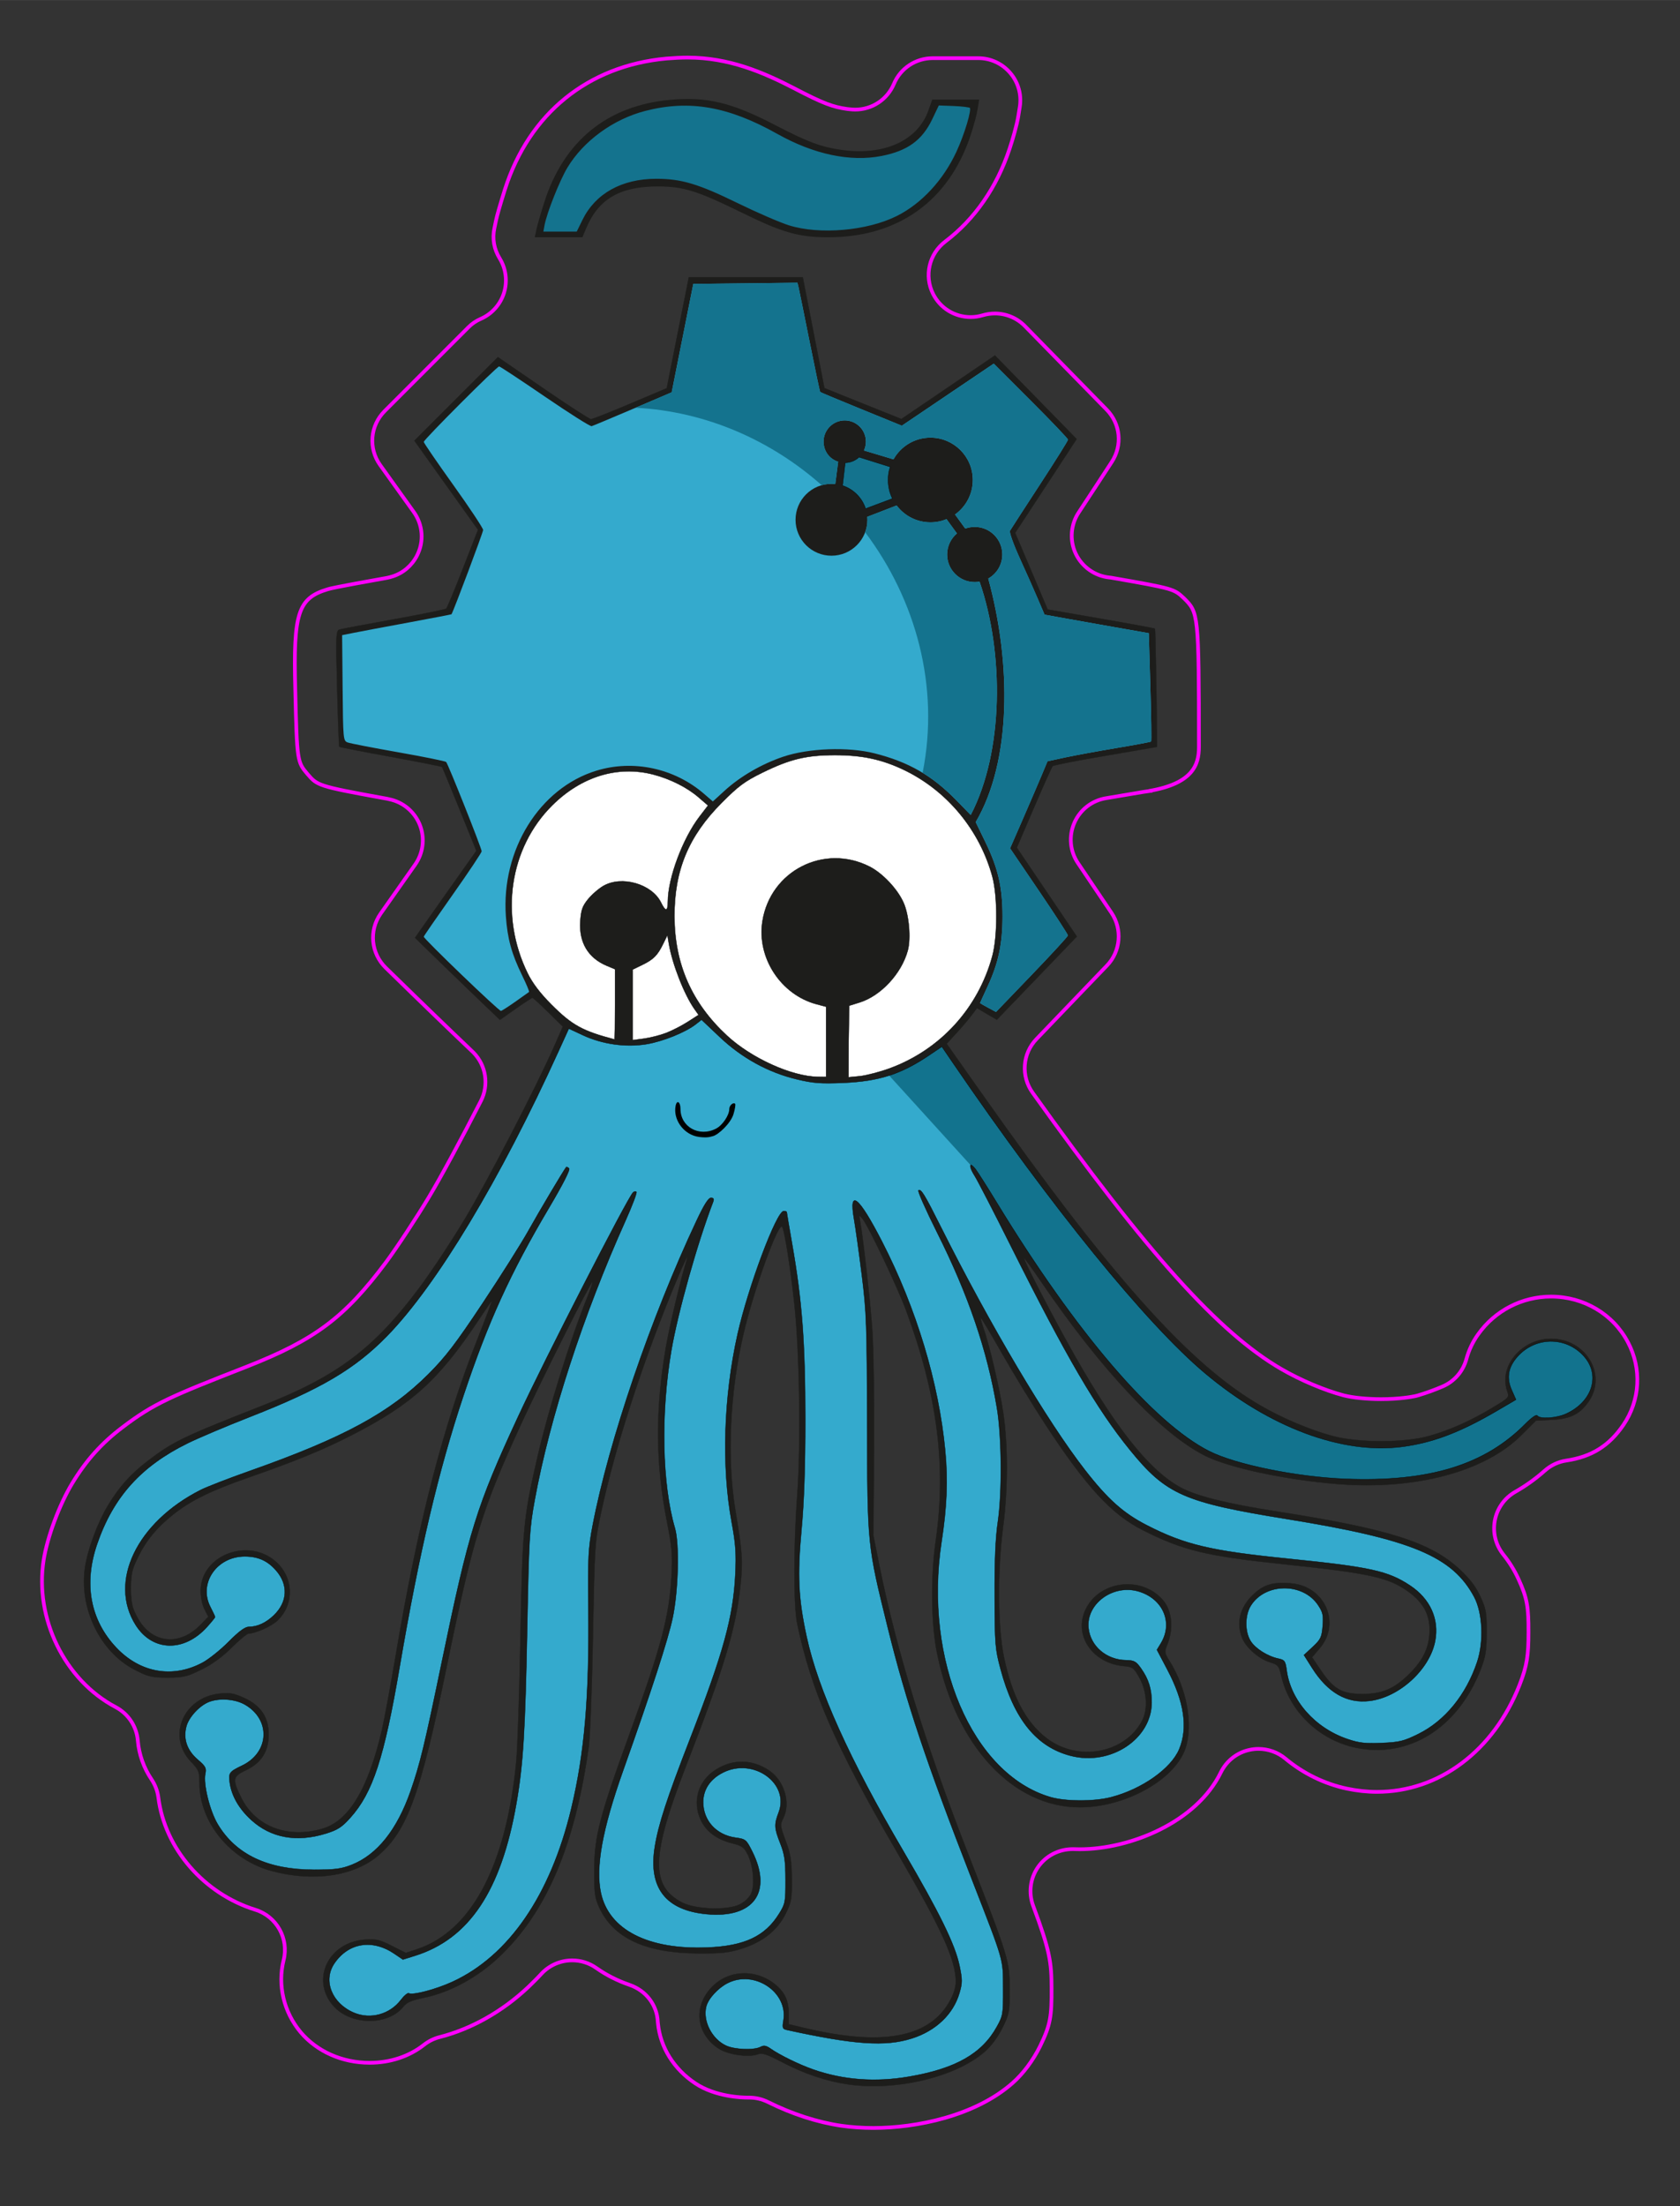 <?xml version="1.0" encoding="UTF-8" standalone="no"?>
<!-- Created with Inkscape (http://www.inkscape.org/) -->

<svg
   xmlns:dc="http://purl.org/dc/elements/1.1/"
   xmlns:cc="http://creativecommons.org/ns#"
   xmlns:rdf="http://www.w3.org/1999/02/22-rdf-syntax-ns#"
   xmlns:svg="http://www.w3.org/2000/svg"
   xmlns="http://www.w3.org/2000/svg"
   xmlns:sodipodi="http://sodipodi.sourceforge.net/DTD/sodipodi-0.dtd"
   xmlns:inkscape="http://www.inkscape.org/namespaces/inkscape"
   version="1.1"
   id="svg2"
   xml:space="preserve"
   width="4cm"
   height="5.25cm"
   viewBox="0 0 151.187 198.427"
   sodipodi:docname="Pegatina pulpo y contorno.svg"
   inkscape:version="0.92.2 (5c3e80d, 2017-08-06)"><rect x="0" y="0" width="151.187" height="198.427" fill="#333333" stroke="none"/><defs
     id="defs6"><clipPath
       clipPathUnits="userSpaceOnUse"
       id="clipPath20"><path
         d="M 0,148.82 H 113.39 V 0 H 0 Z"
         id="path18"
         inkscape:connector-curvature="0" /></clipPath></defs><sodipodi:namedview
     pagecolor="#ffffff"
     bordercolor="#666666"
     inkscape:document-rotation="0"
     borderopacity="1"
     objecttolerance="10"
     gridtolerance="10"
     guidetolerance="10"
     inkscape:pageopacity="0"
     inkscape:pageshadow="2"
     inkscape:window-width="1248"
     inkscape:window-height="1043"
     id="namedview4"
     showgrid="false"
     inkscape:zoom="3.5126327"
     inkscape:cx="12.677565"
     inkscape:cy="98.643959"
     inkscape:window-x="2310"
     inkscape:window-y="0"
     inkscape:window-maximized="0"
     inkscape:current-layer="g10"
     units="cm" /><g
     id="g10"
     inkscape:groupmode="layer"
     inkscape:label="Pegatina pulpo y contorno"
     transform="matrix(1.333,0,0,-1.333,0,198.427)"><g
       id="g24"
       transform="translate(58.966,5.274)"
       style="stroke:#ff00ff;stroke-opacity:1"><path
         d="M 0,0 C -0.752,0 -1.483,0.051 -2.173,0.15 -3.776,0.385 -5.49,0.939 -7.126,1.754 -7.517,1.947 -7.954,2.05 -8.389,2.05 h -0.11 c -0.348,0 -2.153,0.046 -3.521,0.956 -1.45,0.96 -2.371,2.436 -2.527,4.053 -0.003,0.028 -0.006,0.056 -0.01,0.085 -0.047,1.145 -0.785,2.124 -1.907,2.51 -0.821,0.284 -1.574,0.665 -2.238,1.135 -0.482,0.34 -1.047,0.52 -1.636,0.52 -0.795,0 -1.557,-0.336 -2.092,-0.921 -0.273,-0.298 -0.564,-0.58 -0.855,-0.864 -1.754,-1.662 -3.868,-2.85 -6,-3.391 -0.392,-0.102 -0.746,-0.277 -1.059,-0.523 -0.989,-0.782 -2.289,-1.212 -3.663,-1.212 -1.854,0 -3.555,0.754 -4.666,2.067 -1.137,1.359 -1.567,3.178 -1.145,4.86 0.366,1.457 -0.471,2.949 -1.906,3.397 -3.483,1.084 -6.115,4.125 -6.55,7.567 -0.055,0.437 -0.215,0.861 -0.461,1.229 -0.527,0.78 -0.847,1.684 -0.927,2.618 -0.083,0.964 -0.643,1.811 -1.5,2.264 -3.443,1.817 -5.484,5.996 -4.855,9.936 0.249,1.545 1.053,3.706 1.912,5.137 0.942,1.559 1.991,2.732 3.4,3.799 2.12,1.615 3.278,2.095 8.401,4.099 4.593,1.805 6.612,3.318 9.397,7.042 0.716,0.963 2.061,3.004 2.881,4.371 0.783,1.301 2.132,3.794 3.521,6.505 0.559,1.088 0.357,2.407 -0.502,3.28 -0.032,0.032 -1.365,1.304 -1.365,1.304 -0.631,0.602 -1.831,1.764 -2.741,2.647 l -1.805,1.759 c -1.001,0.971 -1.151,2.504 -0.359,3.647 l 2.339,3.323 c 0.531,0.757 0.66,1.726 0.347,2.593 -0.314,0.869 -1.034,1.532 -1.925,1.773 -0.196,0.054 -0.411,0.094 -0.627,0.131 -4.359,0.792 -4.399,0.838 -5.065,1.612 -0.686,0.811 -0.712,0.843 -0.825,5.716 -0.14,5.143 0.187,6.151 2.187,6.749 0.154,0.049 0.391,0.124 3.977,0.765 0.015,0.003 0.031,0.006 0.047,0.009 0.123,0.025 0.246,0.057 0.365,0.097 0.703,0.223 1.292,0.722 1.64,1.397 0.488,0.951 0.405,2.08 -0.216,2.948 l -2.27,3.169 c -0.805,1.126 -0.676,2.66 0.31,3.645 l 5.64,5.641 c 0.239,0.243 0.525,0.438 0.837,0.574 0.755,0.329 1.328,0.968 1.574,1.753 0.245,0.783 0.138,1.635 -0.294,2.335 -0.38,0.615 -0.505,1.338 -0.352,2.036 l 0.105,0.505 c 0.069,0.335 0.257,0.993 0.559,1.96 l 0.044,0.139 c 1.631,5.124 5.603,8.348 10.893,8.838 0.545,0.044 1.01,0.067 1.438,0.067 2.799,0 5.104,-0.992 7.178,-2.063 2.02,-1.057 2.644,-1.27 3.608,-1.408 0.076,-0.011 0.157,-0.019 0.239,-0.024 0.066,-0.008 0.186,-0.015 0.295,-0.015 1.142,0 2.168,0.681 2.612,1.735 0.444,1.054 1.471,1.735 2.617,1.735 h 3.08 c 0.832,0 1.618,-0.365 2.159,-1.001 0.54,-0.631 0.773,-1.463 0.642,-2.287 L 9.78,135.744 c -0.09,-0.566 -0.361,-1.513 -0.59,-2.201 -0.86,-2.598 -2.36,-4.76 -4.338,-6.254 -1.094,-0.827 -1.44,-2.315 -0.823,-3.539 0.486,-0.961 1.455,-1.558 2.532,-1.558 0.272,0 0.543,0.039 0.804,0.117 0.278,0.082 0.558,0.123 0.835,0.123 0.768,0 1.488,-0.302 2.028,-0.851 l 5.516,-5.636 c 0.938,-0.958 1.078,-2.412 0.344,-3.534 -0.057,-0.087 -2.03,-3.11 -2.215,-3.382 -0.557,-0.823 -0.641,-1.891 -0.222,-2.789 0.42,-0.899 1.293,-1.52 2.279,-1.621 l 0.098,-0.01 c 4.246,-0.744 4.259,-0.756 4.932,-1.388 0.976,-0.967 1.015,-1.005 1.015,-10.042 0,-1.184 -0.402,-2.462 -3.377,-2.965 l 0.231,0.02 c -0.037,-0.004 -0.26,-0.025 -0.587,-0.08 -0.726,-0.123 -2.339,-0.396 -2.501,-0.421 -0.97,-0.148 -1.782,-0.77 -2.175,-1.665 -0.392,-0.899 -0.301,-1.917 0.244,-2.724 l 2.259,-3.349 c 0.747,-1.106 0.62,-2.601 -0.3,-3.558 L 11.004,73.473 C 10.06,72.49 9.95,70.971 10.742,69.862 18.468,59.047 23.334,53.643 27.538,51.209 c 1.303,-0.755 2.915,-1.436 4.206,-1.777 0.64,-0.161 1.577,-0.254 2.525,-0.254 1.237,0 2.058,0.152 2.281,0.199 0.072,0.015 0.156,0.035 0.239,0.061 0.542,0.162 1.074,0.354 1.617,0.585 0.8,0.338 1.394,1.016 1.625,1.857 0.168,0.612 0.436,1.175 0.795,1.673 1.131,1.597 2.968,2.545 4.921,2.545 2.204,0 4.192,-1.182 5.191,-3.082 0.946,-1.784 0.826,-3.921 -0.31,-5.584 -0.959,-1.403 -2.144,-2.142 -3.841,-2.397 -0.54,-0.079 -1.048,-0.315 -1.463,-0.683 -0.604,-0.539 -1.273,-1.018 -1.992,-1.428 -0.722,-0.41 -1.225,-1.115 -1.38,-1.933 -0.154,-0.818 0.056,-1.659 0.577,-2.305 0.414,-0.515 0.747,-1.055 1.019,-1.649 0.6,-1.298 0.683,-1.933 0.676,-3.6 0,-1.493 -0.091,-2.25 -0.603,-3.541 -1.746,-4.454 -5.436,-7.218 -9.633,-7.218 -0.652,0 -1.334,0.074 -2.027,0.219 -1.514,0.324 -2.948,1.023 -4.145,2.023 -0.51,0.425 -1.156,0.658 -1.818,0.658 -0.204,0 -0.406,-0.021 -0.601,-0.064 -0.848,-0.18 -1.561,-0.738 -1.947,-1.527 -1.639,-3.364 -6.129,-5.179 -9.52,-5.179 l -0.463,0.009 c -0.957,0 -1.828,-0.455 -2.357,-1.217 -0.528,-0.762 -0.651,-1.737 -0.327,-2.606 1.12,-3.011 1.242,-3.792 1.242,-5.579 C 12.033,7.552 11.963,6.971 11.254,5.521 10.781,4.562 10.122,3.678 9.397,3.035 6.862,0.798 2.881,0 0,0 Z"
         style="fill:none;stroke:#ff00ff;stroke-width:0.25;stroke-linecap:butt;stroke-linejoin:miter;stroke-miterlimit:10;stroke-dasharray:none;stroke-opacity:1"
         id="path26"
         inkscape:connector-curvature="0" /></g><g
       id="g28"
       transform="translate(57.213,8.223)"><path
         d="m 0,0 c -1.412,0.207 -2.919,0.713 -4.348,1.458 -1.104,0.579 -1.413,0.68 -1.707,0.567 -0.613,-0.234 -2.024,-0.028 -2.652,0.387 -1.538,1.02 -1.717,2.883 -0.401,4.195 1.175,1.172 3.092,1.174 4.378,0.002 0.531,-0.482 0.765,-1.045 0.765,-1.837 V 4.051 L -2.943,3.807 C 1.55,2.729 4.539,2.998 6.172,4.632 c 0.66,0.658 1.137,1.605 1.142,2.262 0.01,1.469 -0.9,3.473 -3.984,8.793 -4.168,7.179 -5.77,10.851 -6.724,15.396 -0.251,1.197 -0.248,5.292 0.006,8.717 0.249,3.355 0.152,9.679 -0.199,12.881 -0.267,2.439 -0.651,4.874 -0.816,5.174 -0.231,0.416 -1.898,-4.169 -2.604,-7.167 -0.932,-3.956 -1.143,-8.449 -0.56,-11.959 0.478,-2.878 0.514,-3.425 0.341,-5.073 -0.309,-2.938 -1.091,-5.528 -3.706,-12.271 -2.323,-5.991 -2.375,-8.002 -0.232,-9.12 0.904,-0.471 3.075,-0.543 3.886,-0.131 0.371,0.189 0.67,0.478 0.787,0.76 0.244,0.589 0.131,1.846 -0.234,2.589 -0.249,0.511 -0.379,0.605 -1.091,0.783 -1.019,0.26 -1.744,0.806 -2.099,1.588 -0.57,1.257 -0.157,2.624 1.019,3.369 1.157,0.736 2.469,0.717 3.608,-0.052 1.03,-0.693 1.475,-2.215 0.947,-3.234 -0.214,-0.415 -0.204,-0.508 0.17,-1.514 0.329,-0.884 0.402,-1.336 0.414,-2.557 C -3.744,12.519 -3.781,12.303 -4.166,11.52 -4.719,10.393 -5.713,9.601 -7.132,9.152 -8.01,8.876 -8.519,8.82 -10.051,8.829 c -3.586,0.022 -5.749,1.025 -6.709,3.106 -0.297,0.646 -0.34,0.972 -0.336,2.524 0.006,2.235 0.371,3.645 2.368,9.134 2.158,5.927 2.711,8.015 2.851,10.755 0.071,1.394 0.026,1.926 -0.312,3.631 -0.769,3.875 -0.792,7.537 -0.074,11.725 0.245,1.427 1.029,4.723 1.397,5.871 0.247,0.769 -0.257,-0.304 -1.011,-2.151 -2.086,-5.114 -3.833,-10.557 -4.734,-14.745 -0.449,-2.088 -0.454,-2.152 -0.571,-8.411 -0.065,-3.469 -0.193,-6.844 -0.284,-7.496 -0.938,-6.668 -2.85,-11.152 -6.045,-14.177 -1.468,-1.39 -3.319,-2.393 -5.077,-2.756 -0.829,-0.169 -1.168,-0.315 -1.387,-0.593 -1.044,-1.327 -3.619,-1.28 -4.768,0.084 -1.488,1.77 -0.282,4.249 2.151,4.428 0.775,0.055 1.003,0.002 1.83,-0.418 l 0.946,-0.478 0.745,0.246 c 3.687,1.226 6.02,5.614 6.709,12.623 0.088,0.898 0.216,4.674 0.284,8.386 0.135,7.36 0.203,8.096 1.125,12.099 0.771,3.347 2.224,8.004 3.422,10.971 0.196,0.483 0.332,0.902 0.304,0.93 -0.084,0.084 -3.523,-6.771 -4.836,-9.635 -2.624,-5.721 -3.218,-7.664 -4.991,-16.294 -1.759,-8.564 -2.647,-11.034 -4.572,-12.709 -1.648,-1.437 -4.412,-1.85 -7.252,-1.085 -2.785,0.75 -4.867,3.285 -4.867,5.926 0,0.781 -0.045,0.891 -0.587,1.46 -1.616,1.699 -0.497,4.327 1.951,4.58 0.687,0.071 0.966,0.022 1.65,-0.291 1.133,-0.519 1.664,-1.316 1.657,-2.488 -0.007,-1.13 -0.507,-1.906 -1.54,-2.391 -0.899,-0.421 -0.931,-0.619 -0.306,-1.868 0.97,-1.943 3.146,-2.765 5.488,-2.074 1.773,0.523 3.073,2.681 3.999,6.638 0.162,0.693 0.595,3.035 0.961,5.203 1.496,8.845 3.193,15.395 5.49,21.182 0.591,1.493 1.029,2.663 0.973,2.599 -0.056,-0.063 -0.457,-0.649 -0.892,-1.303 -2.702,-4.059 -4.511,-5.695 -8.602,-7.786 -1.941,-0.989 -3.702,-1.711 -6.902,-2.829 -2.571,-0.894 -3.959,-1.577 -5.143,-2.528 -1.08,-0.865 -1.783,-1.714 -2.306,-2.778 -0.365,-0.743 -0.525,-1.041 -0.524,-2.206 10e-4,-1.096 0.167,-1.429 0.44,-1.94 0.933,-1.751 2.812,-1.98 4.241,-0.518 l 0.551,0.565 -0.263,0.511 c -0.153,0.297 -0.258,0.82 -0.255,1.261 0.023,2.371 3.195,3.595 5.064,1.954 1.226,-1.078 1.273,-2.899 0.103,-3.998 -0.403,-0.379 -1.479,-0.86 -1.924,-0.86 -0.111,0 -0.626,-0.424 -1.145,-0.944 -0.609,-0.608 -1.308,-1.12 -1.967,-1.447 -0.936,-0.459 -1.171,-0.59 -2.394,-0.587 -1.179,10e-4 -1.408,0.14 -2.162,0.519 -2.365,1.191 -3.82,4.2 -3.375,6.981 0.193,1.215 0.853,2.98 1.539,4.117 0.753,1.252 1.54,2.133 2.692,3.009 1.706,1.303 2.343,1.611 7.719,3.72 5.075,1.992 7.545,3.848 10.633,7.988 0.783,1.049 2.151,3.116 3.039,4.595 1.542,2.567 4.853,8.964 6.061,11.71 l 0.566,1.289 -0.988,0.974 c -0.544,0.536 -1.023,0.974 -1.064,0.974 -0.041,0 -0.552,-0.334 -1.134,-0.743 l -1.059,-0.744 -1.199,1.145 c -0.66,0.63 -1.949,1.875 -2.866,2.766 l -1.666,1.622 0.269,0.39 c 0.149,0.213 1.08,1.534 2.069,2.935 l 1.801,2.545 -1.134,2.797 c -0.624,1.539 -1.157,2.827 -1.184,2.862 -0.027,0.034 -1.588,0.343 -3.469,0.686 -1.88,0.343 -3.44,0.648 -3.467,0.679 -0.025,0.03 -0.091,1.804 -0.145,3.941 -0.092,3.64 -0.082,3.89 0.165,3.964 0.144,0.044 1.799,0.355 3.677,0.694 1.878,0.337 3.464,0.661 3.525,0.718 0.061,0.057 0.568,1.278 1.127,2.712 l 1.017,2.608 -2.148,3.006 -2.148,3.006 2.819,2.819 2.818,2.818 3.051,-2.094 c 1.677,-1.152 3.131,-2.093 3.231,-2.093 0.099,0 1.292,0.47 2.649,1.044 l 2.469,1.046 0.745,3.741 0.746,3.742 h 3.846 3.846 l 0.73,-3.739 0.729,-3.738 2.599,-1.043 2.599,-1.043 3.157,2.144 3.158,2.145 2.758,-2.819 2.758,-2.819 -1.676,-2.559 c -0.921,-1.408 -1.855,-2.831 -2.076,-3.164 l -0.4,-0.605 1.097,-2.586 1.096,-2.587 3.598,-0.624 c 1.98,-0.343 3.621,-0.646 3.649,-0.673 0.035,-0.034 0.138,-6.021 0.138,-7.983 0,-0.001 -1.564,-0.265 -3.474,-0.587 -1.912,-0.322 -3.519,-0.638 -3.576,-0.703 -0.056,-0.065 -0.623,-1.329 -1.261,-2.809 l -1.155,-2.691 2.025,-2.997 2.027,-2.998 -2.699,-2.807 -2.701,-2.808 -0.67,0.392 -0.67,0.393 -0.38,-0.504 C 8.156,71.835 7.694,71.294 7.339,70.91 l -0.644,-0.699 2.337,-3.31 c 8.744,-12.392 14.032,-18.313 18.842,-21.099 1.506,-0.872 3.348,-1.651 4.886,-2.063 1.727,-0.467 4.867,-0.462 6.511,0.005 1.432,0.407 2.803,1.02 4.284,1.912 1.12,0.673 1.135,0.69 0.985,1.118 -0.584,1.676 0.972,3.53 2.964,3.53 2.337,0 3.788,-2.408 2.543,-4.224 -0.586,-0.855 -1.235,-1.184 -2.467,-1.244 L 46.478,44.779 45.489,43.791 C 43.03,41.332 38.327,40.083 33.1,40.5 c -3.535,0.284 -7.346,1.097 -8.97,1.917 -2.958,1.493 -6.952,5.729 -11.01,11.672 -0.662,0.968 -1.203,1.714 -1.203,1.657 0,-0.175 1.437,-2.976 2.778,-5.419 3.182,-5.801 5.674,-8.985 7.917,-10.12 1.101,-0.556 3.121,-1.05 6.34,-1.552 7.614,-1.19 10.426,-2.083 12.41,-3.937 0.663,-0.621 1.068,-1.157 1.368,-1.814 0.385,-0.832 0.427,-1.085 0.422,-2.414 -0.005,-1.259 -0.068,-1.643 -0.412,-2.524 -1.545,-3.94 -4.862,-6.005 -8.438,-5.252 -2.454,0.517 -4.458,2.446 -5.01,4.823 -0.163,0.705 -0.219,0.771 -0.762,0.935 -0.727,0.218 -1.599,0.968 -1.866,1.603 -0.451,1.076 -0.16,2.168 0.808,3.04 0.68,0.616 1.287,0.782 2.478,0.685 2.28,-0.191 3.382,-2.689 1.931,-4.383 l -0.515,-0.605 0.586,-0.868 c 0.867,-1.289 1.429,-1.609 2.814,-1.609 1.348,0 2.166,0.353 3.199,1.387 0.933,0.933 1.331,1.809 1.336,2.927 0.002,1.067 -0.44,1.869 -1.427,2.583 -1.34,0.97 -2.581,1.245 -8.438,1.861 -5.222,0.549 -6.77,0.924 -9.499,2.297 -2.111,1.062 -3.825,2.927 -6.635,7.221 -0.806,1.235 -2.097,3.352 -2.869,4.703 -0.768,1.356 -1.418,2.441 -1.443,2.417 -0.024,-0.023 0.06,-0.337 0.187,-0.698 0.412,-1.17 1.083,-4.029 1.336,-5.7 0.33,-2.193 0.328,-5.166 -0.005,-7.718 -0.391,-2.995 -0.365,-6.776 0.059,-8.805 0.556,-2.644 1.481,-4.397 2.888,-5.466 2.114,-1.606 5.261,-1.029 6.433,1.178 0.405,0.762 0.337,1.965 -0.159,2.87 -0.396,0.724 -0.453,0.766 -1.109,0.83 -2.02,0.194 -3.288,1.964 -2.616,3.648 0.837,2.091 3.839,2.527 5.314,0.774 0.606,-0.722 0.708,-1.953 0.246,-3.051 -0.169,-0.406 -0.152,-0.512 0.181,-1.039 1.16,-1.849 1.607,-4.28 1.078,-5.875 -0.706,-2.119 -4.048,-3.99 -7.133,-3.99 -4.527,0 -8.369,4.142 -9.64,10.39 -0.407,2.009 -0.445,5.119 -0.086,7.615 0.722,5.048 0.106,9.816 -2.006,15.523 -0.583,1.579 -2.55,5.71 -2.939,6.178 C 0.777,58.683 0.773,58.678 0.851,58.247 1.059,57.107 1.524,52.98 1.67,50.975 1.761,49.728 1.816,46.162 1.792,42.884 L 1.75,37.02 2.153,35.011 C 3.298,29.309 5.251,22.967 8.139,15.572 10.878,8.555 10.945,8.344 10.949,6.441 10.954,4.887 10.928,4.754 10.466,3.813 10.16,3.19 9.718,2.595 9.283,2.211 7.324,0.485 3.273,-0.48 0.001,0 Z"
         style="fill:#1d1d1b;fill-opacity:1;fill-rule:nonzero;stroke:none"
         id="path30"
         inkscape:connector-curvature="0" /></g><g
       id="g32"
       transform="translate(57.213,8.223)"><path
         d="m 0,0 c -1.412,0.207 -2.919,0.713 -4.348,1.458 -1.104,0.579 -1.413,0.68 -1.707,0.567 -0.613,-0.234 -2.024,-0.028 -2.652,0.387 -1.538,1.02 -1.717,2.883 -0.401,4.195 1.175,1.172 3.092,1.174 4.378,0.002 0.531,-0.482 0.765,-1.045 0.765,-1.837 V 4.051 L -2.943,3.807 C 1.55,2.729 4.539,2.998 6.172,4.632 c 0.66,0.658 1.137,1.605 1.142,2.262 0.01,1.469 -0.9,3.473 -3.984,8.793 -4.168,7.179 -5.77,10.851 -6.724,15.396 -0.251,1.197 -0.248,5.292 0.006,8.717 0.249,3.355 0.152,9.679 -0.199,12.881 -0.267,2.439 -0.651,4.874 -0.816,5.174 -0.231,0.416 -1.898,-4.169 -2.604,-7.167 -0.932,-3.956 -1.143,-8.449 -0.56,-11.959 0.478,-2.878 0.514,-3.425 0.341,-5.073 -0.309,-2.938 -1.091,-5.528 -3.706,-12.271 -2.323,-5.991 -2.375,-8.002 -0.232,-9.12 0.904,-0.471 3.075,-0.543 3.886,-0.131 0.371,0.189 0.67,0.478 0.787,0.76 0.244,0.589 0.131,1.846 -0.234,2.589 -0.249,0.511 -0.379,0.605 -1.091,0.783 -1.019,0.26 -1.744,0.806 -2.099,1.588 -0.57,1.257 -0.157,2.624 1.019,3.369 1.157,0.736 2.469,0.717 3.608,-0.052 1.03,-0.693 1.475,-2.215 0.947,-3.234 -0.214,-0.415 -0.204,-0.508 0.17,-1.514 0.329,-0.884 0.402,-1.336 0.414,-2.557 C -3.744,12.519 -3.781,12.303 -4.166,11.52 -4.719,10.393 -5.713,9.601 -7.132,9.152 -8.01,8.876 -8.519,8.82 -10.051,8.829 c -3.586,0.022 -5.749,1.025 -6.709,3.106 -0.297,0.646 -0.34,0.972 -0.336,2.524 0.006,2.235 0.371,3.645 2.368,9.134 2.158,5.927 2.711,8.015 2.851,10.755 0.071,1.394 0.026,1.926 -0.312,3.631 -0.769,3.875 -0.792,7.537 -0.074,11.725 0.245,1.427 1.029,4.723 1.397,5.871 0.247,0.769 -0.257,-0.304 -1.011,-2.151 -2.086,-5.114 -3.833,-10.557 -4.734,-14.745 -0.449,-2.088 -0.454,-2.152 -0.571,-8.411 -0.065,-3.469 -0.193,-6.844 -0.284,-7.496 -0.938,-6.668 -2.85,-11.152 -6.045,-14.177 -1.468,-1.39 -3.319,-2.393 -5.077,-2.756 -0.829,-0.169 -1.168,-0.315 -1.387,-0.593 -1.044,-1.327 -3.619,-1.28 -4.768,0.084 -1.488,1.77 -0.282,4.249 2.151,4.428 0.775,0.055 1.003,0.002 1.83,-0.418 l 0.946,-0.478 0.745,0.246 c 3.687,1.226 6.02,5.614 6.709,12.623 0.088,0.898 0.216,4.674 0.284,8.386 0.135,7.36 0.203,8.096 1.125,12.099 0.771,3.347 2.224,8.004 3.422,10.971 0.196,0.483 0.332,0.902 0.304,0.93 -0.084,0.084 -3.523,-6.771 -4.836,-9.635 -2.624,-5.721 -3.218,-7.664 -4.991,-16.294 -1.759,-8.564 -2.647,-11.034 -4.572,-12.709 -1.648,-1.437 -4.412,-1.85 -7.252,-1.085 -2.785,0.75 -4.867,3.285 -4.867,5.926 0,0.781 -0.045,0.891 -0.587,1.46 -1.616,1.699 -0.497,4.327 1.951,4.58 0.687,0.071 0.966,0.022 1.65,-0.291 1.133,-0.519 1.664,-1.316 1.657,-2.488 -0.007,-1.13 -0.507,-1.906 -1.54,-2.391 -0.899,-0.421 -0.931,-0.619 -0.306,-1.868 0.97,-1.943 3.146,-2.765 5.488,-2.074 1.773,0.523 3.073,2.681 3.999,6.638 0.162,0.693 0.595,3.035 0.961,5.203 1.496,8.845 3.193,15.395 5.49,21.182 0.591,1.493 1.029,2.663 0.973,2.599 -0.056,-0.063 -0.457,-0.649 -0.892,-1.303 -2.702,-4.059 -4.511,-5.695 -8.602,-7.786 -1.941,-0.989 -3.702,-1.711 -6.902,-2.829 -2.571,-0.894 -3.959,-1.577 -5.143,-2.528 -1.08,-0.865 -1.783,-1.714 -2.306,-2.778 -0.365,-0.743 -0.525,-1.041 -0.524,-2.206 10e-4,-1.096 0.167,-1.429 0.44,-1.94 0.933,-1.751 2.812,-1.98 4.241,-0.518 l 0.551,0.565 -0.263,0.511 c -0.153,0.297 -0.258,0.82 -0.255,1.261 0.023,2.371 3.195,3.595 5.064,1.954 1.226,-1.078 1.273,-2.899 0.103,-3.998 -0.403,-0.379 -1.479,-0.86 -1.924,-0.86 -0.111,0 -0.626,-0.424 -1.145,-0.944 -0.609,-0.608 -1.308,-1.12 -1.967,-1.447 -0.936,-0.459 -1.171,-0.59 -2.394,-0.587 -1.179,10e-4 -1.408,0.14 -2.162,0.519 -2.365,1.191 -3.82,4.2 -3.375,6.981 0.193,1.215 0.853,2.98 1.539,4.117 0.753,1.252 1.54,2.133 2.692,3.009 1.706,1.303 2.343,1.611 7.719,3.72 5.075,1.992 7.545,3.848 10.633,7.988 0.783,1.049 2.151,3.116 3.039,4.595 1.542,2.567 4.853,8.964 6.061,11.71 l 0.566,1.289 -0.988,0.974 c -0.544,0.536 -1.023,0.974 -1.064,0.974 -0.041,0 -0.552,-0.334 -1.134,-0.743 l -1.059,-0.744 -1.199,1.145 c -0.66,0.63 -1.949,1.875 -2.866,2.766 l -1.666,1.622 0.269,0.39 c 0.149,0.213 1.08,1.534 2.069,2.935 l 1.801,2.545 -1.134,2.797 c -0.624,1.539 -1.157,2.827 -1.184,2.862 -0.027,0.034 -1.588,0.343 -3.469,0.686 -1.88,0.343 -3.44,0.648 -3.467,0.679 -0.025,0.03 -0.091,1.804 -0.145,3.941 -0.092,3.64 -0.082,3.89 0.165,3.964 0.144,0.044 1.799,0.355 3.677,0.694 1.878,0.337 3.464,0.661 3.525,0.718 0.061,0.057 0.568,1.278 1.127,2.712 l 1.017,2.608 -2.148,3.006 -2.148,3.006 2.819,2.819 2.818,2.818 3.051,-2.094 c 1.677,-1.152 3.131,-2.093 3.231,-2.093 0.099,0 1.292,0.47 2.649,1.044 l 2.469,1.046 0.745,3.741 0.746,3.742 h 3.846 3.846 l 0.73,-3.739 0.729,-3.738 2.599,-1.043 2.599,-1.043 3.157,2.144 3.158,2.145 2.758,-2.819 2.758,-2.819 -1.676,-2.559 c -0.921,-1.408 -1.855,-2.831 -2.076,-3.164 l -0.4,-0.605 1.097,-2.586 1.096,-2.587 3.598,-0.624 c 1.98,-0.343 3.621,-0.646 3.649,-0.673 0.035,-0.034 0.138,-6.021 0.138,-7.983 0,-0.001 -1.564,-0.265 -3.474,-0.587 -1.912,-0.322 -3.519,-0.638 -3.576,-0.703 -0.056,-0.065 -0.623,-1.329 -1.261,-2.809 l -1.155,-2.691 2.025,-2.997 2.027,-2.998 -2.699,-2.807 -2.701,-2.808 -0.67,0.392 -0.67,0.393 -0.38,-0.504 C 8.156,71.835 7.694,71.294 7.339,70.91 l -0.644,-0.699 2.337,-3.31 c 8.744,-12.392 14.032,-18.313 18.842,-21.099 1.506,-0.872 3.348,-1.651 4.886,-2.063 1.727,-0.467 4.867,-0.462 6.511,0.005 1.432,0.407 2.803,1.02 4.284,1.912 1.12,0.673 1.135,0.69 0.985,1.118 -0.584,1.676 0.972,3.53 2.964,3.53 2.337,0 3.788,-2.408 2.543,-4.224 -0.586,-0.855 -1.235,-1.184 -2.467,-1.244 L 46.478,44.779 45.489,43.791 C 43.03,41.332 38.327,40.083 33.1,40.5 c -3.535,0.284 -7.346,1.097 -8.97,1.917 -2.958,1.493 -6.952,5.729 -11.01,11.672 -0.662,0.968 -1.203,1.714 -1.203,1.657 0,-0.175 1.437,-2.976 2.778,-5.419 3.182,-5.801 5.674,-8.985 7.917,-10.12 1.101,-0.556 3.121,-1.05 6.34,-1.552 7.614,-1.19 10.426,-2.083 12.41,-3.937 0.663,-0.621 1.068,-1.157 1.368,-1.814 0.385,-0.832 0.427,-1.085 0.422,-2.414 -0.005,-1.259 -0.068,-1.643 -0.412,-2.524 -1.545,-3.94 -4.862,-6.005 -8.438,-5.252 -2.454,0.517 -4.458,2.446 -5.01,4.823 -0.163,0.705 -0.219,0.771 -0.762,0.935 -0.727,0.218 -1.599,0.968 -1.866,1.603 -0.451,1.076 -0.16,2.168 0.808,3.04 0.68,0.616 1.287,0.782 2.478,0.685 2.28,-0.191 3.382,-2.689 1.931,-4.383 l -0.515,-0.605 0.586,-0.868 c 0.867,-1.289 1.429,-1.609 2.814,-1.609 1.348,0 2.166,0.353 3.199,1.387 0.933,0.933 1.331,1.809 1.336,2.927 0.002,1.067 -0.44,1.869 -1.427,2.583 -1.34,0.97 -2.581,1.245 -8.438,1.861 -5.222,0.549 -6.77,0.924 -9.499,2.297 -2.111,1.062 -3.825,2.927 -6.635,7.221 -0.806,1.235 -2.097,3.352 -2.869,4.703 -0.768,1.356 -1.418,2.441 -1.443,2.417 -0.024,-0.023 0.06,-0.337 0.187,-0.698 0.412,-1.17 1.083,-4.029 1.336,-5.7 0.33,-2.193 0.328,-5.166 -0.005,-7.718 -0.391,-2.995 -0.365,-6.776 0.059,-8.805 0.556,-2.644 1.481,-4.397 2.888,-5.466 2.114,-1.606 5.261,-1.029 6.433,1.178 0.405,0.762 0.337,1.965 -0.159,2.87 -0.396,0.724 -0.453,0.766 -1.109,0.83 -2.02,0.194 -3.288,1.964 -2.616,3.648 0.837,2.091 3.839,2.527 5.314,0.774 0.606,-0.722 0.708,-1.953 0.246,-3.051 -0.169,-0.406 -0.152,-0.512 0.181,-1.039 1.16,-1.849 1.607,-4.28 1.078,-5.875 -0.706,-2.119 -4.048,-3.99 -7.133,-3.99 -4.527,0 -8.369,4.142 -9.64,10.39 -0.407,2.009 -0.445,5.119 -0.086,7.615 0.722,5.048 0.106,9.816 -2.006,15.523 -0.583,1.579 -2.55,5.71 -2.939,6.178 C 0.777,58.683 0.773,58.678 0.851,58.247 1.059,57.107 1.524,52.98 1.67,50.975 1.761,49.728 1.816,46.162 1.792,42.884 L 1.75,37.02 2.153,35.011 C 3.298,29.309 5.251,22.967 8.139,15.572 10.878,8.555 10.945,8.344 10.949,6.441 10.954,4.887 10.928,4.754 10.466,3.813 10.16,3.19 9.718,2.595 9.283,2.211 7.324,0.485 3.273,-0.48 0.001,0 Z"
         style="fill:none;stroke:#1d1d1b;stroke-width:0.022;stroke-linecap:butt;stroke-linejoin:miter;stroke-miterlimit:10;stroke-dasharray:none;stroke-opacity:1"
         id="path34"
         inkscape:connector-curvature="0" /></g><g
       id="g36"
       transform="translate(65.514,70.238)"><path
         d="m 0,0 c 0.043,0.048 0.164,-0.031 0.356,-0.282 0.156,-0.203 0.826,-1.259 1.489,-2.348 5.285,-8.655 10.521,-14.77 14.28,-16.668 1.784,-0.902 5.897,-1.739 9.174,-1.868 5.657,-0.223 9.429,0.933 12.182,3.729 0.411,0.412 0.732,0.634 0.79,0.541 0.153,-0.249 1.282,-0.178 1.938,0.12 1.81,0.822 2.354,2.66 1.165,3.932 -1.219,1.308 -3.262,1.268 -4.453,-0.087 -0.623,-0.71 -0.742,-1.42 -0.377,-2.245 l 0.286,-0.646 -1.28,-0.75 c -2.498,-1.463 -4.355,-2.163 -6.424,-2.431 -4.041,-0.518 -8.928,1.306 -13.275,4.954 C 11.866,-10.704 5.469,-2.83 -1.207,6.938 L -1.929,7.997 -2.756,7.438 C -3.719,6.787 -4.572,6.341 -5.493,6.045"
         style="fill:#12738e;fill-opacity:1;fill-rule:nonzero;stroke:#000000;stroke-width:0.022;stroke-linecap:butt;stroke-linejoin:miter;stroke-miterlimit:10;stroke-dasharray:none;stroke-opacity:1"
         id="path38"
         inkscape:connector-curvature="0" /></g><g
       id="g40"
       transform="translate(60.034,76.288)"><path
         d="m 0,0 c -0.921,-0.297 -1.909,-0.443 -3.136,-0.495 -1.482,-0.062 -2.002,-0.022 -3.095,0.239 -1.937,0.464 -3.711,1.436 -5.212,2.857 l -1.23,1.164 -0.38,-0.299 c -0.693,-0.545 -2.239,-1.169 -3.346,-1.35 -1.397,-0.228 -2.984,-0.002 -4.297,0.613 l -0.936,0.437 -0.691,-1.518 c -3.945,-8.675 -8.227,-15.784 -11.571,-19.217 -2.176,-2.232 -4.475,-3.588 -9.263,-5.463 -1.582,-0.619 -3.478,-1.421 -4.212,-1.781 -3.147,-1.55 -5.013,-3.624 -6.104,-6.786 -0.928,-2.683 -0.475,-5.142 1.29,-7.007 1.614,-1.707 3.811,-2.089 5.82,-1.013 0.426,0.227 1.223,0.865 1.77,1.418 0.696,0.701 1.105,1.001 1.363,1.001 0.571,0 1.159,0.271 1.684,0.778 0.935,0.902 0.991,2.069 0.146,3.032 -0.576,0.657 -1.213,0.941 -2.111,0.941 -1.902,0 -3.144,-1.828 -2.318,-3.413 0.173,-0.333 0.315,-0.638 0.315,-0.675 0,-0.037 -0.246,-0.34 -0.547,-0.673 -1.546,-1.713 -3.678,-1.657 -4.808,0.127 -1.858,2.93 0.073,6.942 4.39,9.122 0.409,0.206 1.889,0.78 3.29,1.274 6.346,2.239 9.466,3.928 12.085,6.544 1.155,1.156 1.842,2.053 3.652,4.775 1.226,1.842 2.618,4.047 3.093,4.898 0.734,1.313 2.377,4.074 2.547,4.283 0.029,0.036 0.116,0 0.194,-0.078 0.091,-0.09 -0.403,-1.058 -1.352,-2.662 -2.618,-4.417 -4.113,-7.695 -5.781,-12.692 -1.686,-5.046 -2.983,-10.559 -4.296,-18.253 -1.057,-6.191 -1.821,-8.523 -3.342,-10.214 -0.571,-0.636 -0.852,-0.816 -1.656,-1.064 -1.967,-0.608 -3.704,-0.288 -5.028,0.921 -0.823,0.752 -1.317,1.608 -1.447,2.502 -0.096,0.668 -0.04,0.748 0.83,1.165 1.86,0.889 1.956,3.118 0.175,4.125 -0.646,0.367 -1.696,0.446 -2.397,0.181 -0.638,-0.241 -1.371,-1.029 -1.54,-1.654 -0.228,-0.849 0.038,-1.625 0.768,-2.25 0.526,-0.45 0.592,-0.574 0.51,-0.952 -0.15,-0.682 0.302,-2.515 0.843,-3.415 1.228,-2.046 3.384,-3.061 6.497,-3.063 1.426,0 1.846,0.054 2.553,0.335 1.711,0.68 3.058,2.367 3.966,4.969 0.642,1.842 0.937,3.06 2.103,8.688 1.848,8.922 2.346,10.521 5.17,16.61 1.769,3.813 7.336,14.667 7.742,15.094 0.072,0.076 0.175,0.093 0.229,0.043 0.052,-0.055 -0.274,-0.917 -0.725,-1.921 -2.872,-6.389 -5.125,-13.315 -6.141,-18.878 -0.355,-1.946 -0.39,-2.555 -0.507,-8.659 -0.132,-6.951 -0.271,-9.201 -0.735,-11.844 -1.027,-5.86 -3.186,-9.094 -6.832,-10.238 l -0.822,-0.257 -0.573,0.388 c -1.489,1.011 -3.101,0.753 -4.055,-0.649 -0.788,-1.157 -0.168,-2.707 1.333,-3.335 1.109,-0.464 2.413,-0.106 3.154,0.865 0.224,0.295 0.468,0.497 0.541,0.452 0.248,-0.152 1.829,0.263 2.941,0.774 3.807,1.748 6.623,5.847 8.022,11.674 0.897,3.736 1.223,7.516 1.16,13.467 -0.037,3.56 -0.009,4.097 0.29,5.667 1.09,5.689 3.925,13.999 7.019,20.565 0.489,1.043 0.794,1.526 0.964,1.526 0.176,0 0.22,-0.077 0.15,-0.261 -1.071,-2.792 -2.385,-7.465 -2.826,-10.048 -0.724,-4.243 -0.626,-9.016 0.244,-11.981 0.313,-1.066 0.231,-4.24 -0.157,-6.063 -0.312,-1.47 -1.429,-4.909 -3.349,-10.315 -1.399,-3.945 -1.864,-6.512 -1.491,-8.238 0.539,-2.487 3.187,-3.842 7.195,-3.678 2.502,0.101 3.887,0.753 4.831,2.272 0.422,0.676 0.444,0.794 0.44,2.285 -0.001,1.293 -0.064,1.726 -0.353,2.461 -0.412,1.043 -0.424,1.277 -0.112,2.097 0.751,1.971 -1.708,3.729 -3.764,2.688 -0.859,-0.434 -1.333,-1.141 -1.333,-1.994 0,-1.244 0.882,-2.213 2.181,-2.396 0.689,-0.096 0.729,-0.129 1.134,-0.939 1.371,-2.742 0.081,-4.515 -3.07,-4.222 -2.773,0.258 -3.951,1.777 -3.512,4.526 0.24,1.507 0.819,3.282 2.376,7.289 2.259,5.818 2.926,8.236 3.065,11.133 0.067,1.385 0.021,2.041 -0.247,3.488 -0.695,3.756 -0.549,8.469 0.395,12.691 0.714,3.194 2.634,8.314 3.117,8.314 0.111,0 0.202,-0.034 0.202,-0.07 0,-0.041 0.162,-0.995 0.36,-2.126 0.677,-3.856 0.89,-6.687 0.89,-11.832 0,-3.319 -0.078,-5.578 -0.255,-7.495 -0.284,-3.073 -0.21,-4.625 0.347,-7.195 0.774,-3.571 2.9,-8.279 6.538,-14.478 2.414,-4.113 3.487,-6.3 3.782,-7.716 0.199,-0.961 0.199,-1.16 -0.002,-1.851 -0.415,-1.423 -1.584,-2.543 -3.199,-3.059 -1.793,-0.574 -3.873,-0.433 -8.435,0.566 -0.308,0.067 -0.334,0.132 -0.247,0.646 0.324,1.912 -1.965,3.436 -3.774,2.515 -0.655,-0.335 -1.308,-1.052 -1.441,-1.584 -0.242,-0.964 0.372,-2.178 1.331,-2.632 0.577,-0.274 1.896,-0.324 2.337,-0.09 0.226,0.122 0.382,0.092 0.695,-0.129 0.594,-0.417 1.913,-1.063 2.85,-1.391 2.031,-0.713 4.205,-0.877 6.478,-0.486 h 0.002 c 3.147,0.541 4.922,1.549 5.93,3.368 0.415,0.747 0.433,0.868 0.426,2.567 -0.006,2.046 0.08,1.743 -2.102,7.347 -3.087,7.922 -4.444,11.986 -5.683,16.995 -1.388,5.623 -1.379,5.536 -1.397,13.804 -0.015,6.623 -0.046,7.514 -0.355,9.975 -0.186,1.483 -0.426,3.206 -0.534,3.825 -0.361,2.074 0.323,1.519 1.894,-1.537 2.316,-4.51 3.828,-9.514 4.263,-14.116 0.188,-1.995 0.116,-3.772 -0.251,-6.162 -1.215,-7.964 2.07,-15.655 7.353,-17.203 1.026,-0.3 2.955,-0.305 4.099,-0.007 2.077,0.539 4.047,1.926 4.596,3.236 0.605,1.446 0.345,3.202 -0.795,5.365 l -0.708,1.345 0.268,0.441 c 0.842,1.383 0.147,3.004 -1.495,3.496 -1.733,0.519 -3.577,-0.833 -3.392,-2.486 0.139,-1.214 1.205,-2.126 2.522,-2.151 0.558,-0.012 0.687,-0.08 1.019,-0.551 0.516,-0.727 0.725,-1.399 0.723,-2.307 -0.012,-2.465 -2.774,-4.284 -5.459,-3.594 -2.316,0.592 -3.834,2.467 -4.741,5.849 -0.364,1.355 -0.389,1.657 -0.399,4.932 -0.01,2.392 0.059,3.951 0.211,4.971 0.295,1.97 0.268,5.775 -0.058,7.717 -0.65,3.886 -1.932,7.641 -4.034,11.83 -0.766,1.53 -1.336,2.815 -1.263,2.859 0.175,0.108 0.417,-0.29 1.537,-2.525 3.274,-6.534 7.156,-13.076 9.689,-16.331 1.556,-1.999 2.602,-2.934 4.202,-3.752 2.565,-1.312 4.315,-1.725 9.521,-2.25 5.543,-0.56 6.75,-0.825 8.233,-1.807 1.36,-0.9 1.979,-2.262 1.699,-3.743 -0.363,-1.924 -2.43,-3.811 -4.436,-4.047 -1.53,-0.181 -2.815,0.557 -3.87,2.223 l -0.551,0.871 0.598,0.557 c 0.535,0.497 0.605,0.65 0.668,1.4 0.058,0.721 0.016,0.922 -0.307,1.41 -1.021,1.545 -3.586,1.523 -4.552,-0.039 -0.398,-0.645 -0.405,-1.744 -0.013,-2.375 0.313,-0.511 1.145,-1.036 1.881,-1.193 0.422,-0.089 0.474,-0.162 0.558,-0.795 0.274,-2.041 1.917,-3.895 4.111,-4.635 0.776,-0.263 1.201,-0.312 2.309,-0.263 1.2,0.052 1.481,0.12 2.47,0.607 1.793,0.888 3.222,2.634 3.968,4.857 0.459,1.366 0.373,3.308 -0.192,4.378 -1.465,2.758 -4.222,3.907 -12.649,5.27 -6.945,1.123 -8.152,1.653 -10.589,4.651 -2.241,2.755 -4.301,6.278 -8.049,13.772 -1.148,2.296 -2.254,4.44 -2.461,4.764 -0.234,0.372 -0.312,0.636 -0.255,0.695"
         style="fill:#34aacd;fill-opacity:1;fill-rule:nonzero;stroke:#000000;stroke-width:0.022;stroke-linecap:butt;stroke-linejoin:miter;stroke-miterlimit:10;stroke-dasharray:none;stroke-opacity:1"
         id="path42"
         inkscape:connector-curvature="0" /></g><g
       id="g44"
       transform="translate(47.016,72.177)"><path
         d="m 0,0 c -0.923,0.218 -1.575,1.173 -1.406,2.059 0.083,0.434 0.33,0.284 0.33,-0.201 0,-1.217 1.264,-1.918 2.401,-1.33 0.438,0.227 0.894,0.904 0.894,1.33 0,0.236 0.268,0.471 0.395,0.345 C 2.655,2.162 2.605,1.848 2.503,1.506 2.315,0.881 1.488,0.12 1.121,0.023 0.941,-0.023 0.901,-0.046 0.696,-0.059 0.582,-0.065 0.273,-0.065 0,0 Z"
         style="fill:#000000;fill-opacity:1;fill-rule:nonzero;stroke:none"
         id="path46"
         inkscape:connector-curvature="0" /></g><g
       id="g48"
       transform="translate(55.772,78.561)"><path
         d="m 0,0 v 2.369 l -0.632,0.167 c -2.425,0.639 -4.062,3.144 -3.665,5.61 0.546,3.396 4.157,5.235 7.227,3.68 C 3.815,11.377 4.823,10.308 5.23,9.385 5.598,8.556 5.734,6.986 5.513,6.166 5.091,4.607 3.695,3.104 2.254,2.656 L 1.559,2.44 1.518,0.015 1.512,-2.39 2.295,-2.314 c 0.451,0.052 1.34,0.285 1.977,0.517 3.429,1.253 5.993,4.051 6.951,7.592 0.357,1.312 0.357,4.027 0.003,5.343 -0.849,3.142 -3.052,5.806 -5.956,7.203 -1.489,0.717 -2.836,1.006 -4.676,1.006 -1.927,-0.001 -3.034,-0.268 -4.899,-1.183 -1.192,-0.585 -1.616,-0.9 -2.751,-2.041 -2.231,-2.243 -3.188,-4.54 -3.183,-7.644 0.006,-3.224 1.162,-5.852 3.55,-8.062 1.642,-1.521 4.361,-2.752 6.132,-2.778 L 0.001,-2.369 V 0 Z"
         style="fill:#ffffff;fill-opacity:1;fill-rule:nonzero;stroke:none"
         id="path50"
         inkscape:connector-curvature="0" /></g><g
       id="g52"
       transform="translate(55.772,78.561)"><path
         d="m 0,0 v 2.369 l -0.632,0.167 c -2.425,0.639 -4.062,3.144 -3.665,5.61 0.546,3.396 4.157,5.235 7.227,3.68 C 3.815,11.377 4.823,10.308 5.23,9.385 5.598,8.556 5.734,6.986 5.513,6.166 5.091,4.607 3.695,3.104 2.254,2.656 L 1.559,2.44 1.518,0.015 1.512,-2.39 2.295,-2.314 c 0.451,0.052 1.34,0.285 1.977,0.517 3.429,1.253 5.993,4.051 6.951,7.592 0.357,1.312 0.357,4.027 0.003,5.343 -0.849,3.142 -3.052,5.806 -5.956,7.203 -1.489,0.717 -2.836,1.006 -4.676,1.006 -1.927,-0.001 -3.034,-0.268 -4.899,-1.183 -1.192,-0.585 -1.616,-0.9 -2.751,-2.041 -2.231,-2.243 -3.188,-4.54 -3.183,-7.644 0.006,-3.224 1.162,-5.852 3.55,-8.062 1.642,-1.521 4.361,-2.752 6.132,-2.778 L 0.001,-2.369 V 0 Z"
         style="fill:none;stroke:#000000;stroke-width:0.022;stroke-linecap:butt;stroke-linejoin:miter;stroke-miterlimit:10;stroke-dasharray:none;stroke-opacity:1"
         id="path54"
         inkscape:connector-curvature="0" /></g><g
       id="g56"
       transform="translate(41.523,81.088)"><path
         d="m 0,0 v 2.373 l -0.555,0.232 c -1.255,0.524 -1.882,1.568 -1.792,2.982 0.049,0.77 0.14,1.034 0.513,1.497 0.249,0.31 0.713,0.715 1.032,0.902 C 0.44,8.715 2.485,8.131 3.104,6.871 3.415,6.238 3.562,6.261 3.565,6.941 3.572,8.532 4.57,11.2 5.713,12.686 l 0.565,0.735 -0.639,0.552 c -0.779,0.67 -1.91,1.24 -3.061,1.539 -2.389,0.622 -4.85,-0.128 -6.815,-2.077 -2.902,-2.879 -3.573,-7.439 -1.667,-11.331 0.329,-0.672 0.842,-1.347 1.598,-2.106 1.398,-1.402 2.099,-1.79 4.269,-2.361 C -0.017,-2.368 0,-1.305 0,0"
         style="fill:#ffffff;fill-opacity:1;fill-rule:nonzero;stroke:none"
         id="path58"
         inkscape:connector-curvature="0" /></g><g
       id="g60"
       transform="translate(41.523,81.088)"><path
         d="m 0,0 v 2.373 l -0.555,0.232 c -1.255,0.524 -1.882,1.568 -1.792,2.982 0.049,0.77 0.14,1.034 0.513,1.497 0.249,0.31 0.713,0.715 1.032,0.902 C 0.44,8.715 2.485,8.131 3.104,6.871 3.415,6.238 3.562,6.261 3.565,6.941 3.572,8.532 4.57,11.2 5.713,12.686 l 0.565,0.735 -0.639,0.552 c -0.779,0.67 -1.91,1.24 -3.061,1.539 -2.389,0.622 -4.85,-0.128 -6.815,-2.077 -2.902,-2.879 -3.573,-7.439 -1.667,-11.331 0.329,-0.672 0.842,-1.347 1.598,-2.106 1.398,-1.402 2.099,-1.79 4.269,-2.361 C -0.017,-2.368 0,-1.305 0,0 Z"
         style="fill:none;stroke:#000000;stroke-width:0.022;stroke-linecap:butt;stroke-linejoin:miter;stroke-miterlimit:10;stroke-dasharray:none;stroke-opacity:1"
         id="path62"
         inkscape:connector-curvature="0" /></g><g
       id="g64"
       transform="translate(44.959,79.156)"><path
         d="M 0,0 C 0.401,0.152 1.061,0.49 1.465,0.749 L 2.203,1.223 1.925,1.615 C 1.235,2.594 0.43,4.647 0.199,6.016 l -0.1,0.592 -0.283,-0.58 C -0.566,5.241 -0.84,4.965 -1.601,4.597 L -2.249,4.283 V 1.902 -0.479 l 0.76,0.101 C -1.07,-0.322 -0.4,-0.152 0,0 Z"
         style="fill:#ffffff;fill-opacity:1;fill-rule:nonzero;stroke:none"
         id="path66"
         inkscape:connector-curvature="0" /></g><g
       id="g68"
       transform="translate(44.959,79.156)"><path
         d="M 0,0 C 0.401,0.152 1.061,0.49 1.465,0.749 L 2.203,1.223 1.925,1.615 C 1.235,2.594 0.43,4.647 0.199,6.016 l -0.1,0.592 -0.283,-0.58 C -0.566,5.241 -0.84,4.965 -1.601,4.597 L -2.249,4.283 V 1.902 -0.479 l 0.76,0.101 C -1.07,-0.322 -0.4,-0.152 0,0 Z"
         style="fill:none;stroke:#000000;stroke-width:0.022;stroke-linecap:butt;stroke-linejoin:miter;stroke-miterlimit:10;stroke-dasharray:none;stroke-opacity:1"
         id="path70"
         inkscape:connector-curvature="0" /></g><g
       id="g72"
       transform="translate(36.258,133.376)"><path
         d="m 0,0 c 0.056,0.266 0.293,1.083 0.527,1.818 1.312,4.117 4.233,6.497 8.452,6.887 2.452,0.227 4.152,-0.18 7.047,-1.685 2.23,-1.16 3.149,-1.502 4.541,-1.697 2.887,-0.401 5.162,0.638 5.891,2.689 l 0.251,0.709 h 1.542 1.544 L 29.694,8.096 C 29.639,7.752 29.428,6.967 29.221,6.352 27.756,1.95 24.354,-0.483 19.661,-0.483 c -1.982,0 -3.072,0.309 -5.776,1.637 C 10.834,2.651 9.89,2.947 8.159,2.947 5.567,2.948 4.104,2.087 3.266,0.075 L 3.034,-0.483 H 1.466 -0.103 Z"
         style="fill:#1d1d1b;fill-opacity:1;fill-rule:nonzero;stroke:none"
         id="path74"
         inkscape:connector-curvature="0" /></g><g
       id="g76"
       transform="translate(36.258,133.376)"><path
         d="m 0,0 c 0.056,0.266 0.293,1.083 0.527,1.818 1.312,4.117 4.233,6.497 8.452,6.887 2.452,0.227 4.152,-0.18 7.047,-1.685 2.23,-1.16 3.149,-1.502 4.541,-1.697 2.887,-0.401 5.162,0.638 5.891,2.689 l 0.251,0.709 h 1.542 1.544 L 29.694,8.096 C 29.639,7.752 29.428,6.967 29.221,6.352 27.756,1.95 24.354,-0.483 19.661,-0.483 c -1.982,0 -3.072,0.309 -5.776,1.637 C 10.834,2.651 9.89,2.947 8.159,2.947 5.567,2.948 4.104,2.087 3.266,0.075 L 3.034,-0.483 H 1.466 -0.103 Z"
         style="fill:none;stroke:#1d1d1b;stroke-width:0.087;stroke-linecap:butt;stroke-linejoin:miter;stroke-miterlimit:10;stroke-dasharray:none;stroke-opacity:1"
         id="path78"
         inkscape:connector-curvature="0" /></g><g
       id="g80"
       transform="translate(39.36,134)"><path
         d="m 0,0 c 0.865,1.769 2.636,2.753 4.951,2.753 1.676,0 2.82,-0.342 5.449,-1.628 1.307,-0.639 2.876,-1.319 3.488,-1.511 2.084,-0.654 5.312,-0.374 7.322,0.635 1.677,0.841 3.144,2.425 4.041,4.359 0.547,1.182 1.048,2.853 0.898,3.003 -0.054,0.054 -0.562,0.117 -1.128,0.139 L 23.993,7.788 23.54,6.84 C 22.865,5.428 21.893,4.722 20.15,4.379 18.051,3.966 15.593,4.485 13.146,5.859 9.819,7.727 7.178,8.186 4.19,7.417 2.026,6.86 0.002,5.387 -1.091,3.572 -1.616,2.702 -2.482,0.518 -2.64,-0.327 L -2.729,-0.81 h 1.167 1.166 z"
         style="fill:#14738e;fill-opacity:1;fill-rule:nonzero;stroke:none"
         id="path82"
         inkscape:connector-curvature="0" /></g><g
       id="g84"
       transform="translate(39.36,134)"><path
         d="m 0,0 c 0.865,1.769 2.636,2.753 4.951,2.753 1.676,0 2.82,-0.342 5.449,-1.628 1.307,-0.639 2.876,-1.319 3.488,-1.511 2.084,-0.654 5.312,-0.374 7.322,0.635 1.677,0.841 3.144,2.425 4.041,4.359 0.547,1.182 1.048,2.853 0.898,3.003 -0.054,0.054 -0.562,0.117 -1.128,0.139 L 23.993,7.788 23.54,6.84 C 22.865,5.428 21.893,4.722 20.15,4.379 18.051,3.966 15.593,4.485 13.146,5.859 9.819,7.727 7.178,8.186 4.19,7.417 2.026,6.86 0.002,5.387 -1.091,3.572 -1.616,2.702 -2.482,0.518 -2.64,-0.327 L -2.729,-0.81 h 1.167 1.166 z"
         style="fill:none;stroke:#1d1d1b;stroke-width:0.087;stroke-linecap:butt;stroke-linejoin:miter;stroke-miterlimit:10;stroke-dasharray:none;stroke-opacity:1"
         id="path86"
         inkscape:connector-curvature="0" /></g><g
       id="g88"
       transform="translate(58.438,114.539)"><path
         d="M 0,0 1.81,0.678 1.806,0.684 c -0.187,0.379 -0.287,0.799 -0.287,1.25 0,0.307 0.034,0.555 0.124,0.833 L 1.658,2.816 -0.398,3.462 -0.441,3.475 C -0.687,3.247 -1.016,3.104 -1.376,3.096 L -1.38,3.071 -1.557,1.556 C -0.821,1.316 -0.24,0.735 0,0"
         style="fill:#14738e;fill-opacity:1;fill-rule:nonzero;stroke:#000000;stroke-width:0.022;stroke-linecap:butt;stroke-linejoin:miter;stroke-miterlimit:10;stroke-dasharray:none;stroke-opacity:1"
         id="path90"
         inkscape:connector-curvature="0" /></g><g
       id="g92"
       transform="translate(65.5,93.902)"><path
         d="m 0,0 -0.949,0.973 c -1.627,1.662 -3.221,2.575 -5.513,3.154 -1.777,0.45 -4.447,0.351 -6.161,-0.228 -1.455,-0.491 -2.905,-1.331 -3.958,-2.294 l -0.794,-0.725 -0.591,0.511 c -2.003,1.732 -4.781,2.329 -7.273,1.565 -3.839,-1.177 -6.429,-5.346 -6.109,-9.83 0.108,-1.514 0.388,-2.531 1.093,-3.976 0.291,-0.594 0.503,-1.101 0.471,-1.125 -0.031,-0.025 -0.451,-0.323 -0.934,-0.663 h -0.001 c -0.482,-0.341 -0.916,-0.617 -0.964,-0.615 -0.164,0.008 -5.209,4.858 -5.209,5.008 0,0.037 0.88,1.313 1.954,2.834 1.075,1.522 1.955,2.84 1.955,2.928 10e-4,0.201 -2.262,5.886 -2.398,6.026 -0.055,0.056 -1.503,0.349 -3.218,0.652 -1.714,0.302 -3.257,0.601 -3.428,0.665 -0.303,0.112 -0.312,0.211 -0.343,3.678 l -0.033,3.562 0.789,0.158 c 0.434,0.087 2.092,0.399 3.684,0.693 1.592,0.295 2.901,0.546 2.91,0.559 0.146,0.231 2.136,5.528 2.136,5.687 0,0.122 -0.902,1.482 -2.004,3.022 -1.101,1.539 -2.004,2.854 -2.004,2.922 0,0.154 4.934,5.092 5.088,5.092 0.06,0 1.453,-0.918 3.094,-2.04 1.641,-1.122 3.06,-2.019 3.153,-1.991 0.094,0.027 1.347,0.552 2.786,1.166 l 2.617,1.118 0.729,3.657 0.729,3.657 3.516,0.039 3.515,0.04 0.081,-0.336 c 0.043,-0.186 0.378,-1.835 0.744,-3.663 0.365,-1.83 0.686,-3.348 0.712,-3.373 0.025,-0.026 1.275,-0.548 2.777,-1.161 l 2.734,-1.114 3.1,2.094 3.104,2.094 2.505,-2.503 C 5.473,26.54 6.6,25.357 6.6,25.29 6.6,25.222 5.742,23.852 4.692,22.245 3.645,20.638 2.74,19.243 2.684,19.144 2.627,19.045 2.925,18.21 3.345,17.289 3.767,16.367 4.314,15.134 4.563,14.549 l 0.455,-1.065 1.2,-0.219 c 0.659,-0.12 2.24,-0.402 3.517,-0.625 l 2.319,-0.408 0.107,-3.625 C 12.223,6.613 12.243,4.955 12.213,4.923 12.181,4.892 11.123,4.693 9.86,4.482 8.597,4.27 7.036,3.983 6.392,3.844 L 5.217,3.59 4.814,2.625 C 4.592,2.095 4.024,0.773 3.551,-0.312 L 2.69,-2.285 4.646,-5.164 C 5.721,-6.747 6.598,-8.097 6.596,-8.163 6.591,-8.23 5.498,-9.419 4.165,-10.805 l -2.424,-2.52 -0.539,0.29 c -0.298,0.16 -0.539,0.3 -0.539,0.31 0,0.011 0.233,0.526 0.519,1.143 0.723,1.565 0.998,2.862 0.998,4.707 0,1.958 -0.293,3.236 -1.149,4.999 L 0.38,-0.535 0.37,-0.514 c 2.426,4.12 2.412,10.722 0.847,16.434 0.566,0.318 0.949,0.926 0.949,1.623 0,1.028 -0.835,1.861 -1.861,1.861 -0.225,0 -0.441,-0.04 -0.64,-0.113 l -0.021,0.029 -0.652,0.898 -0.016,0.025 c 0.724,0.518 1.198,1.367 1.198,2.327 0,1.578 -1.28,2.857 -2.86,2.857 -1.071,0 -2.006,-0.591 -2.494,-1.464 l -0.025,0.008 -1.908,0.572 -0.062,0.018 c 0.085,0.182 0.132,0.386 0.132,0.6 0,0.789 -0.64,1.429 -1.429,1.429 -0.789,0 -1.428,-0.64 -1.428,-1.429 0,-0.633 0.386,-1.162 0.958,-1.349 l 0.026,-0.009 -0.195,-1.507 c -0.084,0.009 -0.17,0.014 -0.256,0.014 -1.34,0 -2.425,-1.086 -2.425,-2.425 0,-1.339 1.085,-2.424 2.425,-2.424 1.339,0 2.425,1.085 2.425,2.424 0,0.067 -0.002,0.134 -0.008,0.199 l 1.982,0.767 c 0.522,-0.692 1.349,-1.139 2.282,-1.139 0.387,0 0.752,0.076 1.087,0.214 l 0.015,-0.02 0.675,-0.927 0.012,-0.015 c -0.404,-0.341 -0.662,-0.851 -0.662,-1.421 0,-1.028 0.834,-1.862 1.864,-1.862 0.11,0 0.22,0.009 0.326,0.028 C 2.292,10.894 2.264,4.241 0.035,-0.034 L 0,0"
         style="fill:#34aacd;fill-opacity:1;fill-rule:nonzero;stroke:none"
         id="path94"
         inkscape:connector-curvature="0" /></g><g
       id="g96"
       transform="translate(42.932,121.32)"><path
         d="m 0,0 c -0.015,0.018 -0.021,0.027 -0.021,0.027 4.784,-0.249 9.161,-2.215 12.56,-5.225 0.211,0.059 0.434,0.091 0.663,0.091 0.087,0 0.173,-0.004 0.258,-0.013 l 0.195,1.507 -0.028,0.009 c -0.57,0.187 -0.957,0.715 -0.957,1.349 0,0.789 0.64,1.428 1.429,1.428 0.788,0 1.428,-0.639 1.428,-1.428 0,-0.215 -0.047,-0.418 -0.131,-0.601 l 0.06,-0.018 1.909,-0.572 0.025,-0.008 c 0.489,0.874 1.423,1.465 2.495,1.465 1.58,0 2.859,-1.279 2.859,-2.858 0,-0.959 -0.473,-1.808 -1.2,-2.326 l 0.018,-0.026 0.653,-0.897 0.018,-0.029 c 0.202,0.073 0.417,0.112 0.642,0.112 1.027,0 1.861,-0.833 1.861,-1.861 0,-0.697 -0.382,-1.304 -0.949,-1.623 1.566,-5.711 1.58,-12.314 -0.846,-16.434 l 0.009,-0.02 0.652,-1.341 c 0.853,-1.763 1.148,-3.041 1.148,-4.999 0,-1.845 -0.273,-3.142 -0.998,-4.707 -0.286,-0.618 -0.518,-1.132 -0.518,-1.143 0,-0.011 0.242,-0.151 0.539,-0.311 l 0.539,-0.29 2.423,2.52 c 1.334,1.387 2.426,2.576 2.429,2.642 0.004,0.067 -0.875,1.416 -1.948,3 l -1.954,2.878 0.859,1.973 c 0.472,1.085 1.041,2.407 1.264,2.937 l 0.403,0.965 1.174,0.254 c 0.644,0.139 2.205,0.427 3.469,0.638 1.26,0.211 2.32,0.41 2.353,0.442 0.03,0.031 0.009,1.689 -0.052,3.683 l -0.108,3.625 -2.32,0.408 c -1.275,0.224 -2.857,0.506 -3.518,0.626 l -1.197,0.218 -0.455,1.065 c -0.251,0.586 -0.799,1.819 -1.219,2.74 -0.419,0.921 -0.717,1.756 -0.661,1.855 0.057,0.099 0.961,1.495 2.009,3.102 1.049,1.606 1.908,2.976 1.908,3.044 0,0.068 -1.13,1.25 -2.508,2.626 L 24.157,3.003 21.055,0.909 17.952,-1.184 15.221,-0.07 C 13.718,0.542 12.466,1.064 12.442,1.09 12.416,1.116 12.096,2.633 11.73,4.463 11.365,6.292 11.03,7.941 10.986,8.126 L 10.905,8.462 7.39,8.423 3.874,8.383 3.146,4.726 2.417,1.069 -0.021,0.027"
         style="fill:#14738e;fill-opacity:1;fill-rule:nonzero;stroke:none"
         id="path98"
         inkscape:connector-curvature="0" /></g><g
       id="g100"
       transform="translate(62.287,96.717)"><path
         d="m 0,0 c 1.169,5.846 -0.467,11.694 -3.879,16.226 0.098,0.263 0.152,0.548 0.152,0.846 0,0.066 -0.003,0.132 -0.009,0.198 l 1.982,0.767 c 0.524,-0.692 1.351,-1.139 2.283,-1.139 0.385,0 0.752,0.076 1.088,0.214 L 1.631,17.092 2.306,16.165 2.317,16.15 C 1.914,15.809 1.656,15.298 1.656,14.729 c 0,-1.029 0.835,-1.862 1.864,-1.862 0.11,0 0.22,0.009 0.326,0.028 C 5.508,8.081 5.477,1.427 3.25,-2.848 L 3.215,-2.814 2.264,-1.842 C 1.525,-1.086 0.794,-0.485 0,0"
         style="fill:#14738e;fill-opacity:1;fill-rule:nonzero;stroke:none"
         id="path102"
         inkscape:connector-curvature="0" /></g></g></svg>